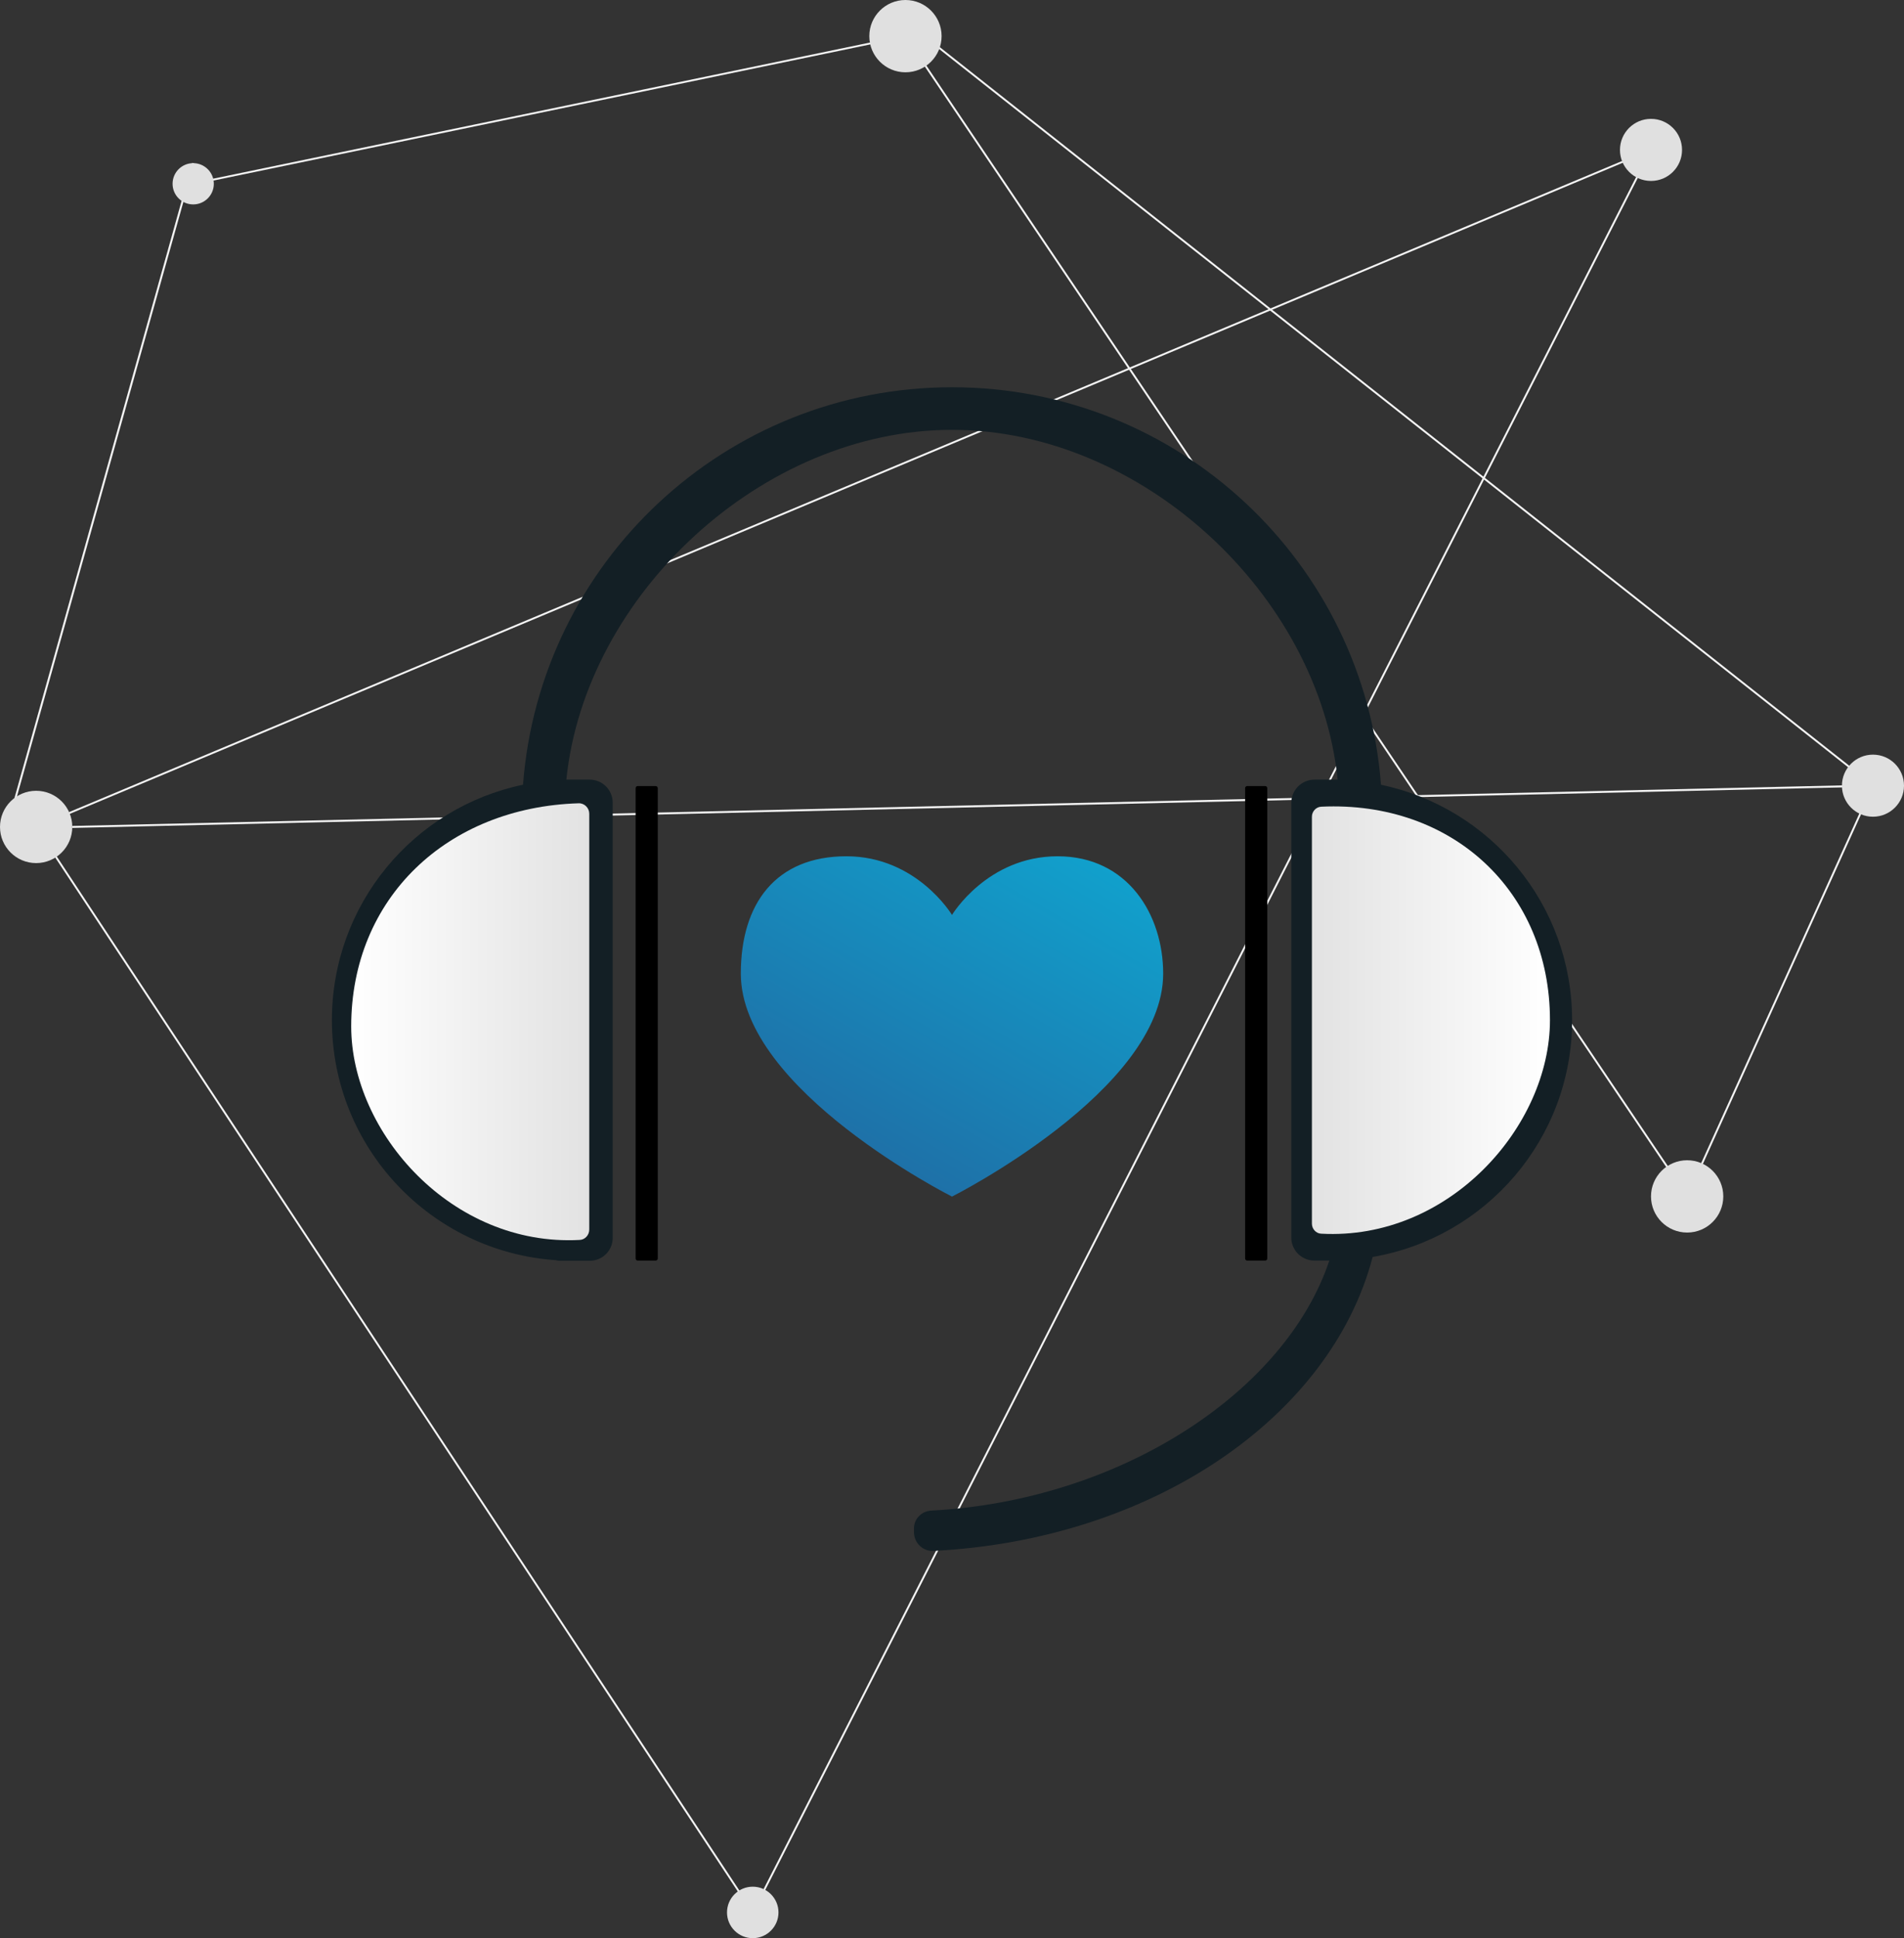 <?xml version="1.0" encoding="utf-8"?>
<!-- Generator: Adobe Illustrator 19.0.0, SVG Export Plug-In . SVG Version: 6.00 Build 0)  -->
<svg version="1.1" id="图层_1" xmlns="http://www.w3.org/2000/svg" xmlns:xlink="http://www.w3.org/1999/xlink" x="0px" y="0px"
	 viewBox="8.9 0 1006.2 1024" style="enable-background:new 8.9 0 1006.2 1024;" xml:space="preserve">
<rect x="8.9" y="0" width="1006.2" height="1024" fill="#333333" stroke="none"/>
<style type="text/css">
	.st0{fill-rule:evenodd;clip-rule:evenodd;fill:none;stroke:#F4F4F4;stroke-miterlimit:10;}
	.st1{fill-rule:evenodd;clip-rule:evenodd;fill:none;stroke:#F4F4F4;stroke-width:1.051;stroke-miterlimit:10;}
	.st2{fill-rule:evenodd;clip-rule:evenodd;fill:#E0E0E0;}
	.st3{fill-rule:evenodd;clip-rule:evenodd;fill:url(#SVGID_1_);}
	.st4{fill-rule:evenodd;clip-rule:evenodd;fill:#131F25;}
	.st5{fill-rule:evenodd;clip-rule:evenodd;fill:url(#SVGID_2_);}
	.st6{fill-rule:evenodd;clip-rule:evenodd;fill:url(#SVGID_3_);}
	.st7{fill-rule:evenodd;clip-rule:evenodd;}
</style>
<g id="贴心背景">
	<polyline class="st0" points="111,97.1 487.4,19.1 900.5,632.1 998.7,415.1 497.4,19.1 	"/>
	<polygon class="st0" points="406.7,1010.4 28,436.9 881.4,79.2 	"/>
	<line class="st1" x1="12.5" y1="438" x2="111" y2="86.2"/>
	<line class="st1" x1="47.1" y1="436.9" x2="998.7" y2="415.1"/>
	<circle class="st2" cx="487.4" cy="19.1" r="19.1"/>
	<circle class="st2" cx="998.7" cy="415.1" r="16.4"/>
	<circle class="st2" cx="881.4" cy="79.2" r="16.4"/>
	<circle class="st2" cx="900.5" cy="632.1" r="19.1"/>
	<circle class="st2" cx="406.7" cy="1010.4" r="13.6"/>
	<circle class="st2" cx="28" cy="436.9" r="19.1"/>
	<circle class="st2" cx="111" cy="97.1" r="10.9"/>
</g>
<g id="贴心">
	<linearGradient id="SVGID_1_" gradientUnits="userSpaceOnUse" x1="459.43" y1="602.203" x2="555.239" y2="436.257">
		<stop  offset="0" style="stop-color:#1E71A8"/>
		<stop  offset="1" style="stop-color:#11A0CC"/>
	</linearGradient>
	<path class="st3" d="M623.6,514.4c0-31-18.6-62-55.8-62c-37.2,0-55.8,31-55.8,31s-18.6-31-55.8-31c-37.2,0-55.8,24.8-55.8,62
		C400.4,576,512,632.2,512,632.2S623.6,576,623.6,514.4L623.6,514.4z"/>
	<path class="st4" d="M839.7,539c0-61.2-43.3-112.3-101-124.4c-8.9-117.5-107-210-226.7-210s-217.8,92.5-226.7,210
		c-57.7,12-101,63.1-101,124.4c0,67.3,52.3,122.3,118.4,126.8c0.6,0.2,1.3,0.3,1.9,0.3h16c6.7,0,12.1-5.4,12.1-12.1V424.1
		c0-6.8-5.5-12.2-12.2-12.2h-12.3c10-97.7,103.5-184.8,203.8-184.8s193.8,87.1,203.8,184.8h-12.2c-6.8,0-12.3,5.5-12.3,12.3v229.6
		c0,6.8,5.5,12.2,12.2,12.2h7.9C688.3,735.3,601.1,792.8,501,798.1c-5.1,0.3-9.1,4.4-9.1,9.4v2c0,5.6,4.7,10.2,10.2,9.9
		c115.6-5.8,210-70.6,232.2-155.3C794.2,653.8,839.7,601.7,839.7,539L839.7,539z"/>
	
		<linearGradient id="SVGID_2_" gradientUnits="userSpaceOnUse" x1="596.155" y1="538.995" x2="721.969" y2="538.995" gradientTransform="matrix(-1 0 0 1 1424.169 0)">
		<stop  offset="0" style="stop-color:#FFFFFF"/>
		<stop  offset="1" style="stop-color:#E2E2E2"/>
	</linearGradient>
	<path class="st5" d="M702.2,646.5c0,2.8,2.2,5.2,4.9,5.3C774.7,655.5,828,595,828,539c0-68-51.6-116-120.8-112.8
		c-2.8,0.1-5,2.5-5,5.3V646.5z"/>
	
		<linearGradient id="SVGID_3_" gradientUnits="userSpaceOnUse" x1="354.87" y1="539.832" x2="480.684" y2="539.832" gradientTransform="matrix(1 0 0 1 -160.386 0)">
		<stop  offset="0" style="stop-color:#FFFFFF"/>
		<stop  offset="1" style="stop-color:#E2E2E2"/>
	</linearGradient>
	<path class="st6" d="M320.3,649.6c0,2.9-2.2,5.4-5.1,5.5c-67.5,3.6-120.7-56.8-120.7-112.8c0-67.8,50.7-115.8,120.2-117.9
		c3.1-0.1,5.6,2.5,5.6,5.5V649.6z"/>
	<path class="st7" d="M355.4,666h-9.5c-0.6,0-1.1-0.5-1.1-1.1V416.4c0-0.6,0.5-1.1,1.1-1.1h9.5c0.6,0,1.1,0.5,1.1,1.1v248.6
		C356.5,665.5,356,666,355.4,666z"/>
	<path class="st7" d="M677.5,666H668c-0.6,0-1.1-0.5-1.1-1.1V416.4c0-0.6,0.5-1.1,1.1-1.1h9.5c0.6,0,1.1,0.5,1.1,1.1v248.6
		C678.6,665.5,678.1,666,677.5,666z"/>
</g>
</svg>
